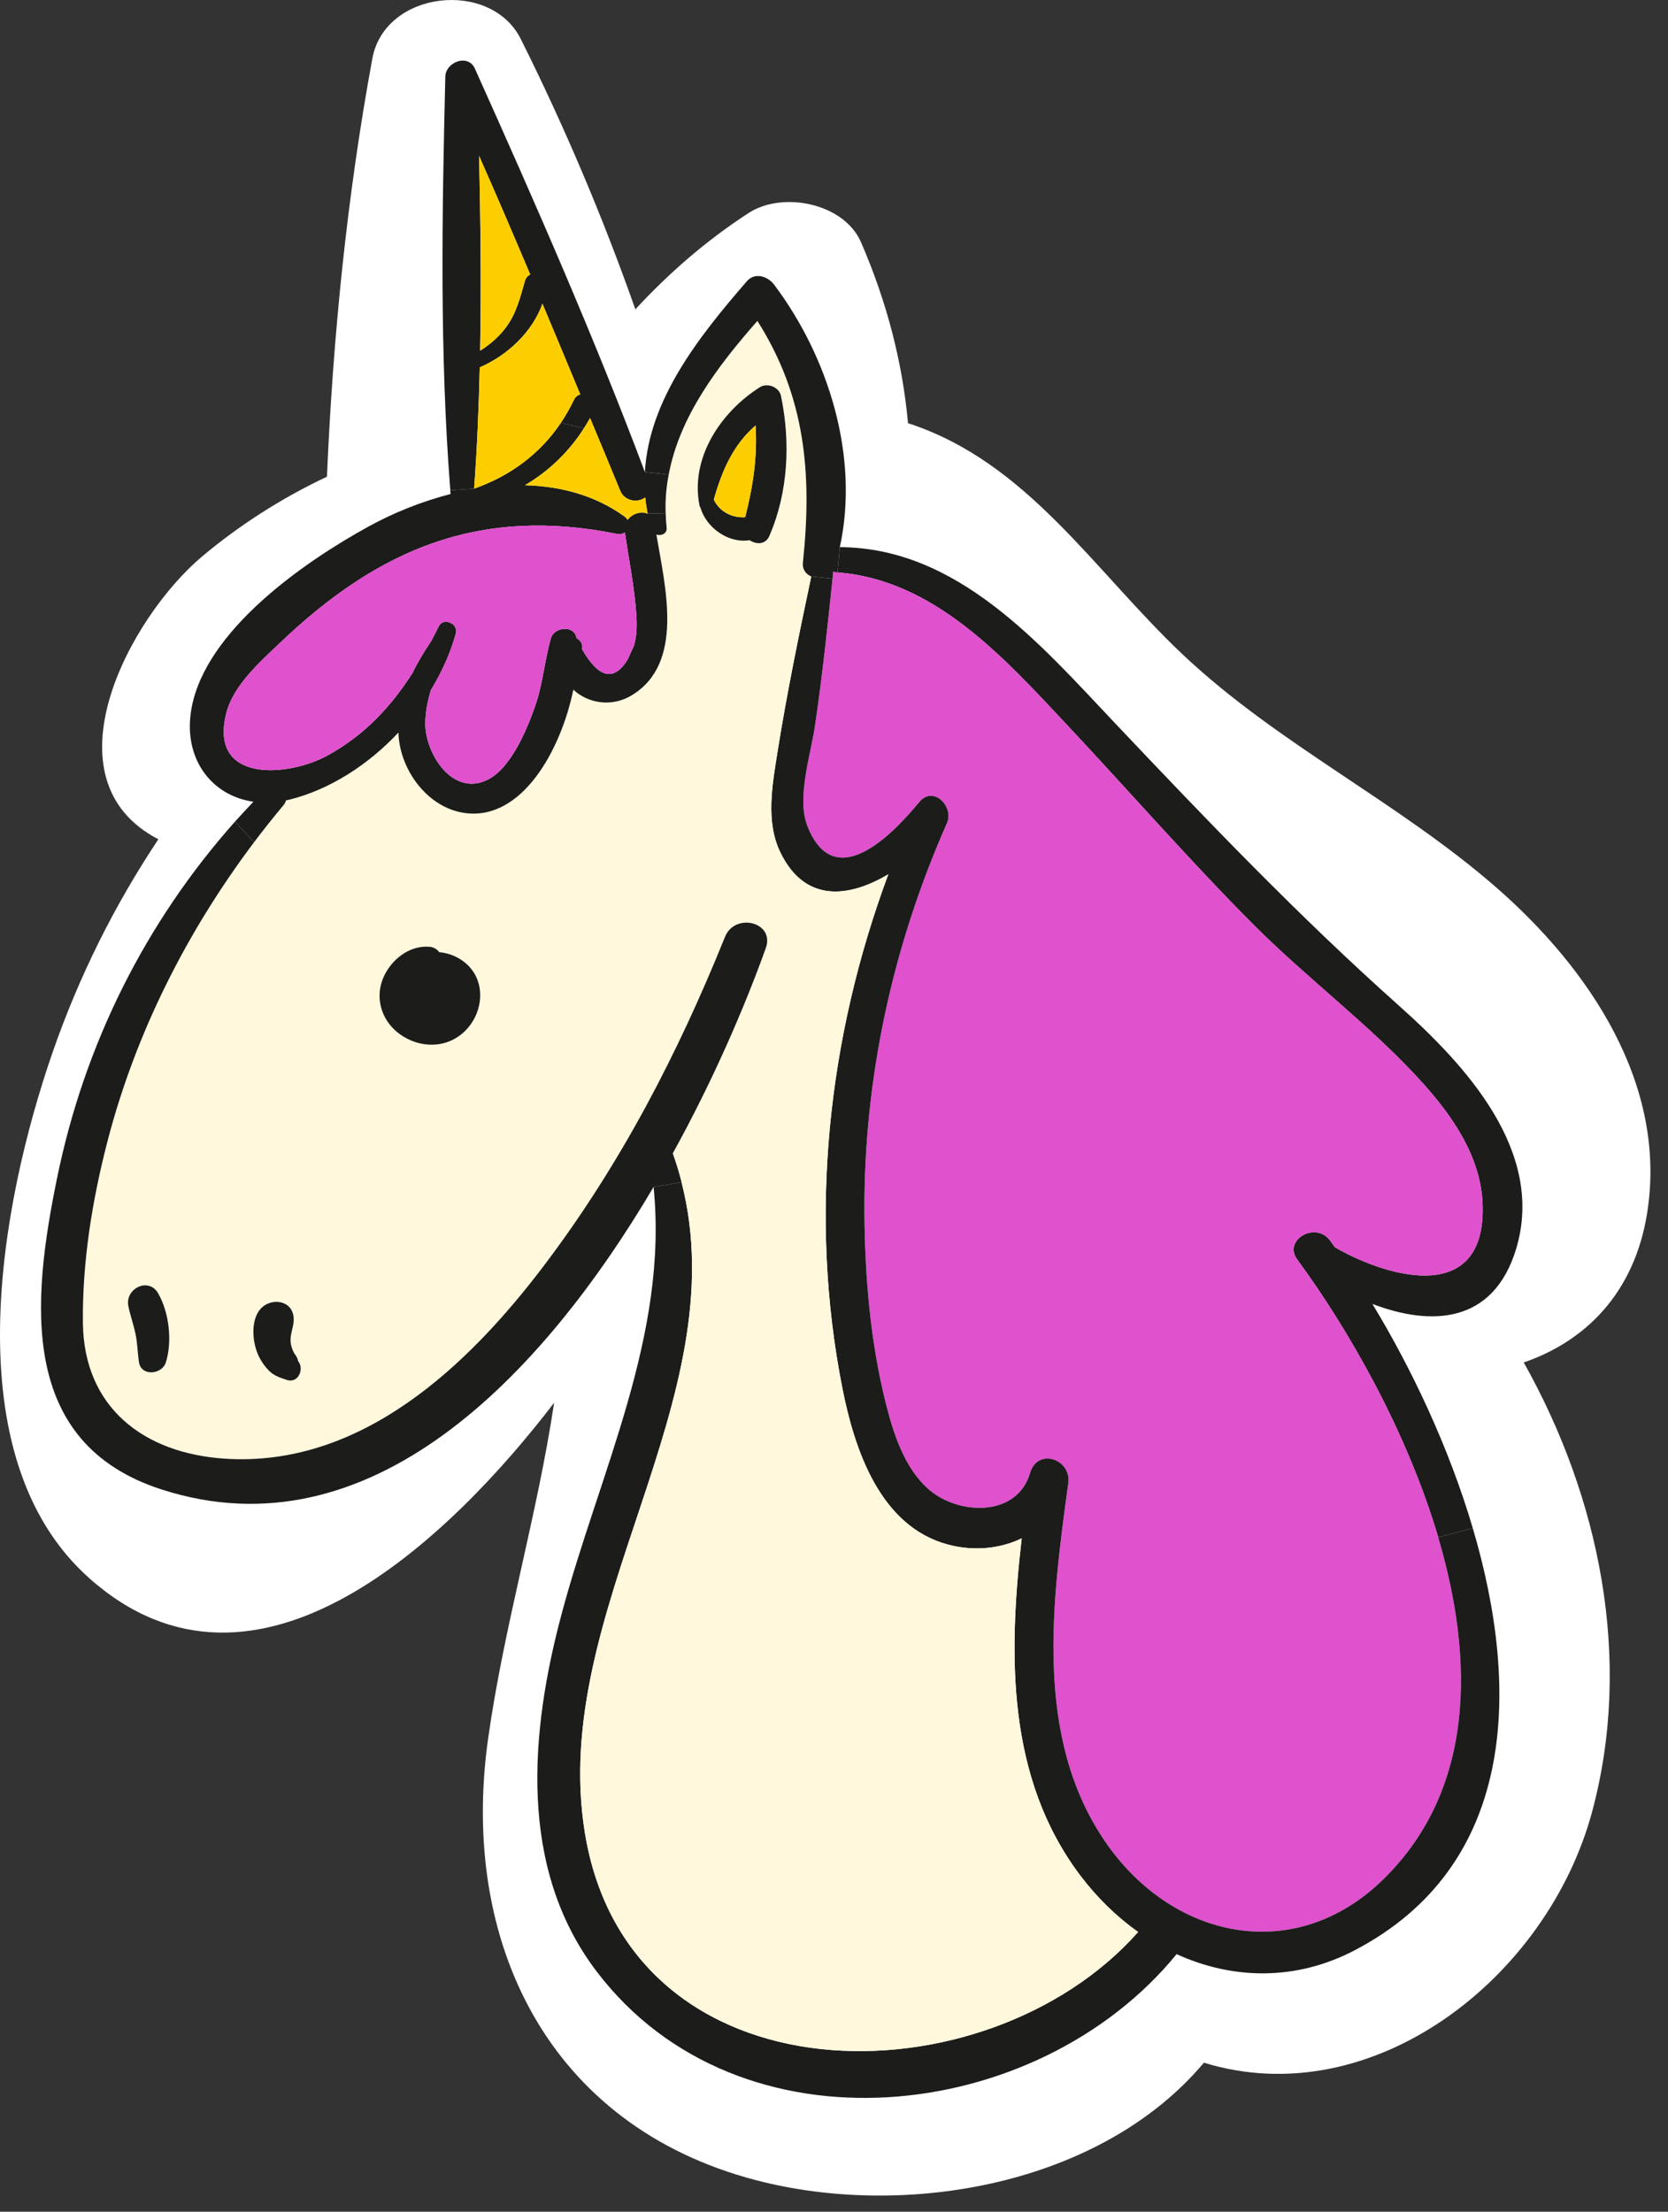 <?xml version="1.0" encoding="UTF-8"?>
<svg width="89px" height="118px" viewBox="0 0 89 118" version="1.1" xmlns="http://www.w3.org/2000/svg" xmlns:xlink="http://www.w3.org/1999/xlink">
    <rect x="0" y="0" width="89" height="118" fill="#333333" stroke="none"/>
    <!-- Generator: Sketch 53.1 (72631) - https://sketchapp.com -->
    <title>Group 90sticker8</title>
    <desc>Created with Sketch.</desc>
    <g id="Page-1" stroke="none" stroke-width="1" fill="none" fill-rule="evenodd">
        <g id="Group-90">
            <path d="M40.653,57.447 L40.986,57.883 C40.429,58.278 39.949,58.793 39.59,59.384 C39.95,58.741 40.302,58.095 40.653,57.447 M51.046,107.889 C51.589,107.731 52.133,107.533 52.675,107.307 C52.731,107.358 52.786,107.41 52.842,107.46 C52.208,107.703 51.549,107.902 50.875,108.059 C50.931,108.002 50.991,107.948 51.046,107.889 M87.878,64.774 C89.003,57.891 84.805,51.685 79.848,47.357 C74.594,42.77 68.164,39.697 63.092,34.905 C58.364,30.438 54.815,24.644 48.449,22.578 C48.156,19.338 47.32,16.105 45.946,12.933 C45.032,10.824 41.755,10.19 39.95,11.361 C37.66,12.846 35.674,14.587 33.901,16.504 C32.17,11.585 30.129,6.774 27.789,2.084 C26.186,-1.127 20.537,-0.508 19.868,3.119 C18.513,10.476 17.766,17.953 17.446,25.433 C15.005,26.579 12.735,28.053 10.819,29.658 C6.872,32.964 2.308,41.589 8.45,44.777 C6.115,48.281 4.21,52.092 2.8,56.163 C0.014,64.21 -2.526,77.711 4.761,84.198 C13.695,92.15 24.069,82.015 29.566,74.841 C28.662,80.872 26.894,86.728 26.044,92.76 C24.513,103.618 29.261,113.408 40.308,116.309 C48.294,118.406 58.728,116.597 64.239,110.048 C73.195,112.811 82.57,105.579 84.963,96.616 C87.12,88.541 85.368,79.925 81.302,72.689 C84.592,71.561 87.188,68.995 87.878,64.774" id="Fill-84" fill="#FFFFFF"></path>
            <path d="M74.647,53.657 C78.179,56.811 82.455,61.406 80.904,66.607 C79.685,70.667 76.323,70.752 73.227,69.566 C75.305,72.993 77.306,77.197 78.584,81.531 L76.74,82.02 C75.078,76.402 71.995,70.98 69.218,67.2 C68.443,66.151 70.196,65.147 70.965,66.177 C71.05,66.301 71.141,66.424 71.232,66.548 C74.224,68.262 79.327,69.585 79.105,64.215 C79.007,61.725 77.515,59.562 75.912,57.782 C73.142,54.713 69.747,52.217 66.834,49.284 C63.418,45.849 60.231,42.193 56.92,38.661 C53.577,35.102 49.869,30.938 44.688,30.54 L44.811,29.191 C51.094,29.224 55.474,34.333 59.482,38.57 C64.416,43.783 69.291,48.88 74.647,53.657" id="Fill-86" fill="#1C1C1B"></path>
            <path d="M79.105,64.215 C79.327,69.586 74.224,68.262 71.232,66.548 C71.141,66.424 71.05,66.301 70.965,66.177 C70.196,65.147 68.443,66.151 69.218,67.2 C71.995,70.98 75.078,76.403 76.74,82.02 C78.688,88.622 78.668,95.479 73.839,100.236 C69.094,104.909 62.512,103.468 58.948,98.222 C55.154,92.65 56.138,85.429 56.999,79.14 C57.181,77.836 55.356,77.23 54.965,78.579 C54.261,80.971 51.146,80.828 49.588,79.492 C48.265,78.364 47.672,76.494 47.262,74.871 C46.434,71.56 46.141,68.073 46.122,64.665 C46.088,57.509 47.633,50.451 50.527,43.914 C50.912,43.034 49.797,41.894 49.061,42.78 C48.031,44.018 44.603,48 43.072,44.051 C42.498,42.571 43.267,40.206 43.482,38.739 C43.867,36.126 44.147,33.506 44.42,30.873 C44.433,30.743 44.447,30.619 44.459,30.488 C44.511,30.508 44.557,30.527 44.616,30.534 C44.642,30.534 44.662,30.541 44.688,30.541 C49.869,30.938 53.577,35.103 56.92,38.661 C60.231,42.194 63.418,45.85 66.834,49.284 C69.747,52.217 73.142,54.713 75.912,57.783 C77.515,59.562 79.007,61.726 79.105,64.215" id="Fill-88" fill="#DF51CD"></path>
            <path d="M78.584,81.531 C81.178,90.29 80.826,99.577 72.289,104.048 C69.102,105.717 65.726,105.599 62.78,104.257 C55.351,113.362 39.455,115.199 31.836,105.182 C27.639,99.669 28.277,92.408 29.972,86.087 C31.999,78.507 35.675,71.254 34.873,63.328 L36.365,63.074 C39.363,74.753 29.281,85.872 31.204,97.759 C33.55,112.299 52.574,112.273 60.728,103.077 C59.58,102.262 58.537,101.246 57.645,100.066 C53.715,94.859 53.799,88.302 54.516,82.072 C53.35,82.639 51.941,82.769 50.58,82.405 C46.963,81.44 45.601,77.354 44.955,74.101 C43.131,64.906 44.153,55.377 47.399,46.644 C45.34,47.87 42.98,48.209 41.651,45.504 C40.83,43.848 41.215,41.841 41.488,40.101 C41.99,36.96 42.629,33.864 43.287,30.755 L44.421,30.873 C44.147,33.506 43.867,36.126 43.482,38.739 C43.268,40.205 42.498,42.571 43.072,44.051 C44.604,48 48.031,44.018 49.062,42.78 C49.798,41.893 50.912,43.034 50.527,43.914 C47.634,50.45 46.089,57.509 46.122,64.664 C46.142,68.073 46.435,71.56 47.263,74.87 C47.673,76.493 48.266,78.364 49.589,79.491 C51.147,80.827 54.262,80.971 54.966,78.579 C55.356,77.23 57.182,77.836 56.999,79.139 C56.139,85.428 55.154,92.65 58.948,98.222 C62.513,103.468 69.095,104.908 73.84,100.236 C78.669,95.478 78.688,88.622 76.74,82.02 L78.584,81.531 Z" id="Fill-90" fill="#1C1C1B"></path>
            <path d="M8.849,72.687 C9.202,71.553 9.025,70.035 8.445,69.011 C7.944,68.112 6.66,68.738 6.848,69.683 C6.953,70.191 7.128,70.673 7.233,71.182 C7.337,71.677 7.337,72.185 7.415,72.687 C7.545,73.45 8.647,73.332 8.849,72.687 M15.294,73.619 C15.908,73.834 16.259,73.033 15.901,72.609 C15.888,72.524 15.862,72.446 15.816,72.374 C15.777,72.296 15.712,72.231 15.673,72.152 C15.588,71.99 15.53,71.807 15.51,71.631 C15.452,71.09 15.771,70.673 15.64,70.119 C15.484,69.487 14.793,69.324 14.272,69.559 C13.398,69.963 13.417,71.24 13.672,72.016 C13.795,72.4 14.004,72.752 14.278,73.052 C14.584,73.397 14.884,73.476 15.294,73.619 M24.282,55.41 C25.319,54.823 25.878,53.507 25.507,52.366 C25.22,51.473 24.354,50.88 23.441,50.802 C23.324,50.652 23.162,50.541 22.953,50.516 C21.851,50.405 20.847,51.206 20.437,52.197 C20.013,53.233 20.339,54.367 21.2,55.071 C22.06,55.775 23.291,55.977 24.282,55.41 M41.051,28.591 C42.061,26.265 42.185,23.586 41.67,21.116 C41.566,20.64 40.94,20.406 40.542,20.66 C38.463,21.977 36.821,24.42 37.323,26.962 C37.329,27.014 37.356,27.053 37.375,27.086 C37.695,28.168 38.874,29.002 39.995,28.819 C40.347,29.054 40.849,29.067 41.051,28.591 M57.644,100.066 C58.537,101.246 59.579,102.262 60.727,103.077 C52.574,112.273 33.549,112.299 31.203,97.759 C29.281,85.872 39.363,74.753 36.365,63.074 C36.235,62.559 36.078,62.051 35.896,61.536 C38.053,57.632 39.728,53.741 40.862,50.581 C41.357,49.192 39.219,48.665 38.685,49.981 C36.169,56.218 33.113,62.116 29.046,67.493 C24.979,72.876 19.27,78.298 11.997,77.823 C7.644,77.536 4.476,75.072 4.424,70.588 C4.385,67.323 4.926,63.993 5.747,60.845 C7.24,55.104 9.977,49.687 13.555,44.937 C14.063,44.259 14.591,43.601 15.132,42.949 C15.197,42.871 15.236,42.786 15.262,42.701 C15.321,42.688 15.373,42.682 15.425,42.668 C17.602,42.127 19.642,40.805 21.258,39.084 C21.265,39.345 21.297,39.605 21.356,39.873 C21.714,41.548 23.063,43.151 24.829,43.379 C27.867,43.776 29.939,39.99 30.59,36.796 C31.36,37.514 32.624,37.754 33.706,37.096 C36.535,35.389 35.492,31.309 35.023,28.52 C35.277,28.604 35.603,28.474 35.57,28.155 C35.543,27.894 35.524,27.633 35.518,27.379 C35.492,26.669 35.55,25.984 35.681,25.32 C36.261,22.211 38.294,19.532 40.412,17.121 C42.953,21.123 43.345,25.215 42.843,29.999 C42.797,30.384 43.006,30.638 43.287,30.755 C42.628,33.864 41.99,36.959 41.488,40.101 C41.214,41.841 40.829,43.848 41.651,45.503 C42.98,48.208 45.339,47.87 47.399,46.644 C44.153,55.377 43.13,64.905 44.954,74.101 C45.6,77.354 46.962,81.439 50.579,82.404 C51.941,82.769 53.349,82.639 54.515,82.072 C53.798,88.302 53.714,94.859 57.644,100.066" id="Fill-92" fill="#FFF8DC"></path>
            <path d="M41.298,15.179 C44.205,19.037 45.866,24.362 44.811,29.191 L44.688,30.54 C44.661,30.54 44.642,30.534 44.615,30.534 C44.557,30.527 44.511,30.508 44.459,30.488 C44.446,30.618 44.433,30.742 44.42,30.873 L43.286,30.755 C43.006,30.638 42.797,30.384 42.843,29.999 C43.345,25.216 42.953,21.123 40.412,17.121 C38.294,19.533 36.261,22.211 35.681,25.32 L34.409,25.183 C34.631,21.325 37.277,17.969 39.858,14.997 C40.288,14.508 40.973,14.749 41.298,15.179" id="Fill-94" fill="#1C1C1B"></path>
            <path d="M39.76,27.595 C40.184,25.933 40.418,24.369 40.315,22.7 C39.128,23.724 38.529,25.086 38.085,26.657 C38.399,27.302 39.057,27.64 39.76,27.595 M41.67,21.117 C42.185,23.587 42.061,26.265 41.051,28.592 C40.849,29.068 40.347,29.055 39.995,28.82 C38.874,29.003 37.695,28.169 37.375,27.087 C37.356,27.054 37.329,27.015 37.322,26.963 C36.821,24.421 38.463,21.977 40.542,20.66 C40.94,20.407 41.566,20.641 41.67,21.117" id="Fill-96" fill="#1C1C1B"></path>
            <path d="M38.685,49.981 C39.219,48.665 41.357,49.192 40.862,50.581 C39.728,53.741 38.053,57.632 35.896,61.536 C36.079,62.051 36.235,62.559 36.365,63.074 L34.872,63.328 C28.883,73.476 19.733,83.023 8.661,79.478 C0.963,77.021 1.694,69.448 3.042,62.866 C4.502,55.723 7.742,49.231 12.538,43.835 L13.555,44.937 C9.977,49.688 7.24,55.104 5.747,60.845 C4.926,63.993 4.385,67.323 4.424,70.588 C4.476,75.072 7.644,77.536 11.998,77.823 C19.27,78.298 24.979,72.876 29.046,67.493 C33.113,62.116 36.169,56.218 38.685,49.981" id="Fill-98" fill="#1C1C1B"></path>
            <path d="M40.315,22.7 C40.419,24.368 40.184,25.932 39.76,27.595 C39.057,27.64 38.399,27.301 38.086,26.656 C38.529,25.085 39.128,23.723 40.315,22.7" id="Fill-100" fill="#FCCE00"></path>
            <path d="M28.01,14.984 C28.055,14.821 28.159,14.71 28.29,14.645 C27.397,12.527 26.491,10.415 25.559,8.31 C25.644,11.764 25.677,15.245 25.618,18.712 C26.165,18.366 26.655,17.943 27.038,17.408 C27.573,16.659 27.762,15.844 28.01,14.984 M34.409,25.184 L35.681,25.32 C35.55,25.985 35.491,26.67 35.518,27.38 L34.553,27.406 C34.501,27.112 34.455,26.826 34.429,26.539 C34.045,26.832 33.341,26.767 33.093,26.181 C32.559,24.884 32.025,23.593 31.484,22.303 C31.379,22.485 31.275,22.668 31.157,22.85 L29.926,22.557 C30.187,22.172 30.414,21.768 30.623,21.338 C30.701,21.169 30.825,21.078 30.962,21.045 C30.29,19.429 29.619,17.813 28.942,16.203 C28.407,17.721 27.058,18.972 25.598,19.598 C25.546,21.762 25.455,23.919 25.298,26.07 L24.028,26.161 C23.454,18.868 23.584,11.393 23.761,4.087 C23.781,3.312 24.973,2.849 25.337,3.657 C28.525,10.755 31.672,17.904 34.409,25.184" id="Fill-102" fill="#1C1C1B"></path>
            <path d="M33.824,34.457 C34.025,33.792 33.98,33.075 33.922,32.391 C33.798,31.061 33.537,29.732 33.342,28.409 C33.23,28.48 33.094,28.52 32.93,28.487 C25.644,27.014 20.235,29.237 14.924,34.313 C13.861,35.324 12.447,36.575 12.076,38.041 C11.118,41.808 15.387,41.457 17.485,40.303 C19.472,39.208 20.867,37.689 22.008,35.91 C22.295,35.317 22.64,34.75 22.999,34.216 C23.141,33.955 23.279,33.688 23.409,33.421 C23.553,33.134 23.859,33.127 24.08,33.258 C24.159,33.29 24.223,33.349 24.269,33.434 C24.276,33.447 24.282,33.453 24.289,33.466 C24.296,33.479 24.296,33.492 24.302,33.505 C24.341,33.597 24.354,33.694 24.321,33.805 C24.035,34.835 23.579,35.852 22.992,36.816 C22.816,37.39 22.699,37.983 22.692,38.582 C22.673,40.186 24.159,42.577 26.068,41.574 C27.294,40.929 28.134,38.875 28.557,37.664 C28.969,36.477 29.053,35.252 29.392,34.059 C29.568,33.44 30.656,33.33 30.761,34.046 C30.97,34.157 31.126,34.379 31.053,34.633 C31.953,36.197 32.767,36.379 33.498,35.174 C33.608,34.933 33.713,34.691 33.824,34.457 M35.57,28.155 C35.603,28.474 35.277,28.604 35.023,28.52 C35.492,31.309 36.535,35.389 33.707,37.096 C32.625,37.754 31.36,37.514 30.591,36.796 C29.939,39.99 27.867,43.776 24.83,43.379 C23.063,43.151 21.715,41.548 21.356,39.873 C21.298,39.605 21.265,39.345 21.259,39.084 C19.642,40.805 17.602,42.127 15.426,42.668 C15.374,42.682 15.321,42.688 15.262,42.701 C15.236,42.786 15.197,42.871 15.133,42.949 C14.592,43.601 14.063,44.259 13.555,44.936 L12.538,43.835 C12.864,43.477 13.19,43.125 13.522,42.773 C11.261,42.454 9.736,40.433 10.219,37.787 C10.974,33.629 16.208,29.993 19.642,28.103 C20.966,27.373 22.477,26.76 24.041,26.356 C24.035,26.291 24.028,26.226 24.028,26.16 L25.299,26.069 C27.228,25.392 28.818,24.212 29.927,22.556 L31.158,22.85 C30.363,24.095 29.281,25.144 28.011,25.887 C29.907,25.939 31.751,26.421 33.322,27.555 C33.4,27.607 33.446,27.672 33.485,27.738 C33.732,27.399 34.215,27.255 34.553,27.405 L35.518,27.379 C35.524,27.633 35.544,27.894 35.57,28.155" id="Fill-104" fill="#1C1C1B"></path>
            <path d="M34.429,26.539 C34.455,26.826 34.501,27.112 34.553,27.406 C34.214,27.256 33.732,27.399 33.485,27.738 C33.446,27.673 33.4,27.608 33.322,27.556 C31.75,26.421 29.907,25.939 28.01,25.887 C29.281,25.144 30.363,24.095 31.158,22.85 C31.275,22.667 31.379,22.485 31.484,22.303 C32.025,23.593 32.559,24.884 33.093,26.181 C33.341,26.767 34.045,26.832 34.429,26.539" id="Fill-106" fill="#FCCE00"></path>
            <path d="M33.921,32.391 C33.98,33.075 34.025,33.792 33.823,34.457 C33.712,34.691 33.608,34.933 33.497,35.174 C32.767,36.379 31.952,36.197 31.053,34.633 C31.125,34.379 30.969,34.157 30.76,34.046 C30.655,33.329 29.567,33.44 29.392,34.059 C29.053,35.252 28.968,36.477 28.557,37.663 C28.133,38.875 27.293,40.929 26.067,41.574 C24.158,42.577 22.672,40.185 22.692,38.582 C22.698,37.983 22.816,37.39 22.991,36.816 C23.578,35.851 24.034,34.835 24.32,33.805 C24.354,33.694 24.34,33.597 24.301,33.505 C24.295,33.492 24.295,33.479 24.288,33.466 C24.281,33.453 24.275,33.447 24.269,33.433 C24.223,33.349 24.158,33.29 24.079,33.258 C23.858,33.127 23.552,33.134 23.408,33.421 C23.278,33.688 23.141,33.955 22.998,34.216 C22.64,34.75 22.294,35.317 22.007,35.91 C20.866,37.689 19.472,39.208 17.484,40.303 C15.386,41.456 11.117,41.808 12.075,38.041 C12.446,36.575 13.86,35.324 14.923,34.313 C20.234,29.237 25.644,27.014 32.93,28.487 C33.093,28.519 33.23,28.48 33.341,28.409 C33.536,29.732 33.797,31.061 33.921,32.391" id="Fill-108" fill="#DF51CD"></path>
            <path d="M28.942,16.202 C29.62,17.812 30.291,19.428 30.963,21.044 C30.826,21.077 30.702,21.168 30.624,21.338 C30.415,21.767 30.187,22.172 29.926,22.556 C28.818,24.212 27.228,25.391 25.298,26.069 C25.456,23.918 25.546,21.761 25.598,19.598 C27.058,18.972 28.408,17.721 28.942,16.202" id="Fill-110" fill="#FCCE00"></path>
            <path d="M28.291,14.645 C28.16,14.71 28.056,14.821 28.011,14.984 C27.763,15.844 27.574,16.659 27.039,17.408 C26.655,17.943 26.166,18.366 25.619,18.712 C25.678,15.245 25.645,11.764 25.56,8.31 C26.492,10.415 27.397,12.527 28.291,14.645" id="Fill-112" fill="#FCCE00"></path>
            <path d="M25.507,52.366 C25.878,53.507 25.319,54.823 24.281,55.409 C23.291,55.976 22.06,55.775 21.199,55.071 C20.339,54.367 20.013,53.233 20.437,52.197 C20.847,51.206 21.851,50.405 22.952,50.515 C23.161,50.541 23.323,50.652 23.441,50.802 C24.354,50.88 25.22,51.473 25.507,52.366" id="Fill-114" fill="#1C1C1B"></path>
            <path d="M15.901,72.609 C16.259,73.033 15.908,73.834 15.295,73.619 C14.884,73.476 14.585,73.398 14.278,73.052 C14.005,72.752 13.796,72.401 13.672,72.016 C13.418,71.24 13.398,69.963 14.272,69.559 C14.794,69.324 15.484,69.487 15.64,70.119 C15.771,70.673 15.452,71.09 15.51,71.631 C15.53,71.807 15.589,71.99 15.673,72.152 C15.713,72.231 15.777,72.296 15.816,72.374 C15.862,72.446 15.888,72.524 15.901,72.609" id="Fill-116" fill="#1C1C1B"></path>
            <path d="M8.445,69.012 C9.025,70.035 9.202,71.554 8.849,72.688 C8.647,73.333 7.546,73.45 7.416,72.688 C7.338,72.186 7.338,71.678 7.233,71.182 C7.129,70.674 6.953,70.192 6.848,69.683 C6.66,68.739 7.944,68.113 8.445,69.012" id="Fill-118" fill="#1C1C1B"></path>
        </g>
    </g>
</svg>
